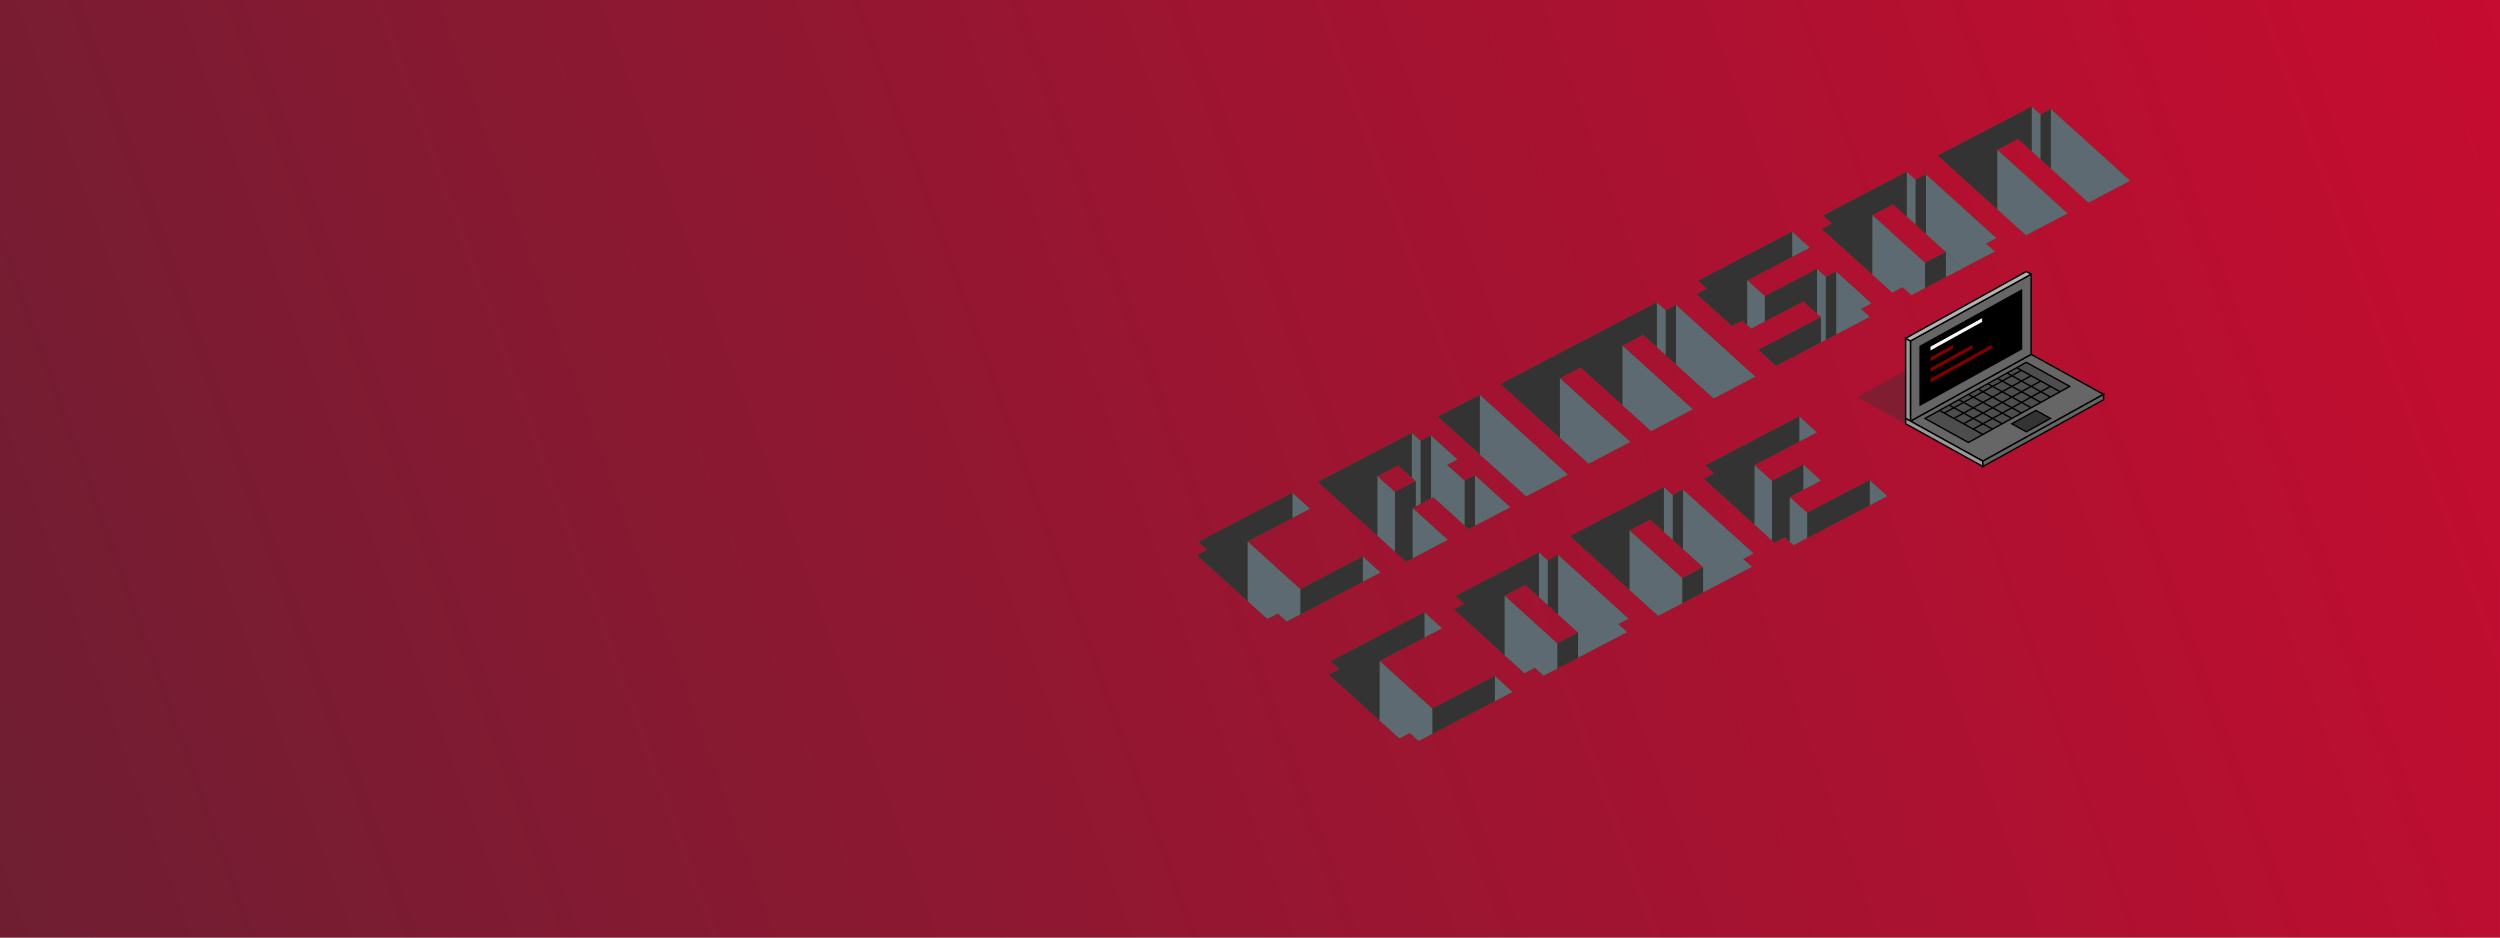 <?xml version="1.0" encoding="UTF-8" standalone="no"?>
<!-- Created with Inkscape (http://www.inkscape.org/) -->

<svg
   xmlns:dc="http://purl.org/dc/elements/1.1/"
   xmlns:cc="http://creativecommons.org/ns#"
   xmlns:rdf="http://www.w3.org/1999/02/22-rdf-syntax-ns#"
   xmlns:svg="http://www.w3.org/2000/svg"
   xmlns="http://www.w3.org/2000/svg"
   xmlns:xlink="http://www.w3.org/1999/xlink"
   xmlns:sodipodi="http://sodipodi.sourceforge.net/DTD/sodipodi-0.dtd"
   xmlns:inkscape="http://www.inkscape.org/namespaces/inkscape"
   width="1024"
   height="384"
   viewBox="0 0 270.933 101.6"
   version="1.1"
   id="svg8"
   inkscape:version="0.92.4 (5da689c313, 2019-01-14)"
   sodipodi:docname="header.svg">
  <rect x="0" y="0" width="270.933" height="101.6" fill="#808080" stroke="none"/>
  <defs
     id="defs2">
    <linearGradient
       inkscape:collect="always"
       id="linearGradient1409">
      <stop
         style="stop-color:#bcbcbc;stop-opacity:1"
         offset="0"
         id="stop1405" />
      <stop
         style="stop-color:#303030;stop-opacity:1"
         offset="1"
         id="stop1407" />
    </linearGradient>
    <linearGradient
       inkscape:collect="always"
       id="linearGradient843">
      <stop
         style="stop-color:#c60c30;stop-opacity:1;"
         offset="0"
         id="stop839" />
      <stop
         style="stop-color:#6f1e32;stop-opacity:1"
         offset="1"
         id="stop841" />
    </linearGradient>
    <inkscape:perspective
       sodipodi:type="inkscape:persp3d"
       inkscape:vp_x="0 : 50.8 : 1"
       inkscape:vp_y="0 : 1000 : 0"
       inkscape:vp_z="270.93333 : 50.8 : 1"
       inkscape:persp3d-origin="135.46667 : 33.866667 : 1"
       id="perspective10" />
    <linearGradient
       inkscape:collect="always"
       xlink:href="#linearGradient843"
       id="linearGradient845"
       x1="270.933"
       y1="195.4"
       x2="-3.5195313e-05"
       y2="293.071"
       gradientUnits="userSpaceOnUse"
       gradientTransform="translate(3.7184244e-5,1.1419922e-5)" />
    <linearGradient
       inkscape:collect="always"
       xlink:href="#linearGradient1409"
       id="linearGradient1411"
       x1="138.564"
       y1="237"
       x2="155.885"
       y2="237"
       gradientUnits="userSpaceOnUse" />
  </defs>
  <sodipodi:namedview
     id="base"
     pagecolor="#ffffff"
     bordercolor="#666666"
     borderopacity="1.0"
     inkscape:pageopacity="0.0"
     inkscape:pageshadow="2"
     inkscape:zoom="2"
     inkscape:cx="383.66391"
     inkscape:cy="248.87565"
     inkscape:document-units="mm"
     inkscape:current-layer="layer1"
     showgrid="false"
     units="px"
     showguides="true"
     inkscape:snap-page="true"
     inkscape:snap-others="false"
     inkscape:object-paths="true"
     inkscape:lockguides="true"
     inkscape:window-width="2560"
     inkscape:window-height="1346"
     inkscape:window-x="-11"
     inkscape:window-y="-11"
     inkscape:window-maximized="1">
    <inkscape:grid
       type="axonomgrid"
       id="grid1373"
       units="mm"
       empspacing="5" />
  </sodipodi:namedview>
  <g
     inkscape:label="Layer 1"
     inkscape:groupmode="layer"
     id="layer1"
     transform="translate(0,-195.4)">
    <rect
       style="opacity:1;fill:#c60c30;fill-opacity:0;stroke-width:0.265"
       id="rect28"
       width="270.933"
       height="101.6"
       x="0"
       y="195.4" />
    <rect
       style="opacity:1;fill:url(#linearGradient845);fill-opacity:1;stroke-width:0.265"
       id="rect837"
       width="270.933"
       height="101.6"
       x="2.8483073e-05"
       y="195.4" />
    <g
       id="g1169"
       transform="translate(-20.988,0.289)">
      <path
         d="m 170.583,257.155 -10.156,5.306 -0.954,-0.863 -1.128,0.59 -7.631,-6.905 1.128,-0.59 -0.954,-0.863 10.156,-5.306 1.908,1.726 -6.771,3.537 5.723,5.179 6.771,-3.537 z"
         style="font-style:normal;font-variant:normal;font-weight:normal;font-stretch:normal;font-size:14.874px;line-height:1.25;font-family:'8BIT WONDER';-inkscape-font-specification:'8BIT WONDER, Normal';font-variant-ligatures:normal;font-variant-caps:normal;font-variant-numeric:normal;font-feature-settings:normal;text-align:start;letter-spacing:0px;word-spacing:0px;writing-mode:lr-tb;text-anchor:start;fill:#007800;fill-opacity:0.682;stroke:none;stroke-width:0.232"
         id="path1101"
         inkscape:connector-curvature="0" />
      <path
         d="m 184.653,250.08 -4.514,2.358 -3.816,-3.453 -2.257,1.179 3.816,3.453 -4.514,2.358 -9.539,-8.632 10.156,-5.306 0.954,0.863 1.128,-0.59 2.862,2.589 -1.128,0.59 1.908,1.726 1.128,-0.59 z m -10.237,-2.821 -1.908,-1.726 -2.257,1.179 1.908,1.726 z"
         style="font-style:normal;font-variant:normal;font-weight:normal;font-stretch:normal;font-size:14.874px;line-height:1.25;font-family:'8BIT WONDER';-inkscape-font-specification:'8BIT WONDER, Normal';font-variant-ligatures:normal;font-variant-caps:normal;font-variant-numeric:normal;font-feature-settings:normal;text-align:start;letter-spacing:0px;word-spacing:0px;writing-mode:lr-tb;text-anchor:start;fill:#007800;fill-opacity:0.682;stroke:none;stroke-width:0.232"
         id="path1103"
         inkscape:connector-curvature="0" />
      <path
         d="m 190.895,246.543 -4.514,2.358 -9.539,-8.632 4.514,-2.358 z"
         style="font-style:normal;font-variant:normal;font-weight:normal;font-stretch:normal;font-size:14.874px;line-height:1.25;font-family:'8BIT WONDER';-inkscape-font-specification:'8BIT WONDER, Normal';font-variant-ligatures:normal;font-variant-caps:normal;font-variant-numeric:normal;font-feature-settings:normal;text-align:start;letter-spacing:0px;word-spacing:0px;writing-mode:lr-tb;text-anchor:start;fill:#007800;fill-opacity:0.682;stroke:none;stroke-width:0.232"
         id="path1105"
         inkscape:connector-curvature="0" />
      <path
         d="m 211.207,235.931 -4.514,2.358 -7.631,-6.905 -2.257,1.179 7.631,6.905 -4.514,2.358 -7.631,-6.905 -2.257,1.179 7.631,6.905 -4.514,2.358 -9.539,-8.632 16.927,-8.843 0.954,0.863 1.128,-0.59 z"
         style="font-style:normal;font-variant:normal;font-weight:normal;font-stretch:normal;font-size:14.874px;line-height:1.25;font-family:'8BIT WONDER';-inkscape-font-specification:'8BIT WONDER, Normal';font-variant-ligatures:normal;font-variant-caps:normal;font-variant-numeric:normal;font-feature-settings:normal;text-align:start;letter-spacing:0px;word-spacing:0px;writing-mode:lr-tb;text-anchor:start;fill:#007800;fill-opacity:0.682;stroke:none;stroke-width:0.232"
         id="path1107"
         inkscape:connector-curvature="0" />
      <path
         d="m 223.795,227.993 -1.128,0.59 0.954,0.863 -10.156,5.306 -1.908,-1.726 6.771,-3.537 -1.908,-1.726 -5.642,2.948 -0.954,-0.863 -1.128,0.59 -3.816,-3.453 1.128,-0.59 -0.954,-0.863 10.156,-5.306 1.908,1.726 -6.771,3.537 1.908,1.726 5.642,-2.948 0.954,0.863 1.128,-0.59 z"
         style="font-style:normal;font-variant:normal;font-weight:normal;font-stretch:normal;font-size:14.874px;line-height:1.25;font-family:'8BIT WONDER';-inkscape-font-specification:'8BIT WONDER, Normal';font-variant-ligatures:normal;font-variant-caps:normal;font-variant-numeric:normal;font-feature-settings:normal;text-align:start;letter-spacing:0px;word-spacing:0px;writing-mode:lr-tb;text-anchor:start;fill:#007800;fill-opacity:0.682;stroke:none;stroke-width:0.232"
         id="path1109"
         inkscape:connector-curvature="0" />
      <path
         d="m 237.336,220.918 -1.128,0.59 0.954,0.863 -9.028,4.716 -0.954,-0.863 -1.128,0.59 -7.631,-6.905 1.128,-0.59 -0.954,-0.863 9.028,-4.716 0.954,0.863 1.128,-0.59 z m -5.468,1.495 -5.723,-5.179 -2.257,1.179 5.723,5.179 z"
         style="font-style:normal;font-variant:normal;font-weight:normal;font-stretch:normal;font-size:14.874px;line-height:1.25;font-family:'8BIT WONDER';-inkscape-font-specification:'8BIT WONDER, Normal';font-variant-ligatures:normal;font-variant-caps:normal;font-variant-numeric:normal;font-feature-settings:normal;text-align:start;letter-spacing:0px;word-spacing:0px;writing-mode:lr-tb;text-anchor:start;fill:#007800;fill-opacity:0.682;stroke:none;stroke-width:0.232"
         id="path1111"
         inkscape:connector-curvature="0" />
      <path
         d="m 251.832,214.707 -4.514,2.358 -7.631,-6.905 -2.257,1.179 7.631,6.905 -4.514,2.358 -9.539,-8.632 10.156,-5.306 0.954,0.863 1.128,-0.59 z"
         style="font-style:normal;font-variant:normal;font-weight:normal;font-stretch:normal;font-size:14.874px;line-height:1.25;font-family:'8BIT WONDER';-inkscape-font-specification:'8BIT WONDER, Normal';font-variant-ligatures:normal;font-variant-caps:normal;font-variant-numeric:normal;font-feature-settings:normal;text-align:start;letter-spacing:0px;word-spacing:0px;writing-mode:lr-tb;text-anchor:start;fill:#007800;fill-opacity:0.682;stroke:none;stroke-width:0.232"
         id="path1113"
         inkscape:connector-curvature="0" />
      <path
         d="m 184.891,270.102 -10.156,5.306 -0.954,-0.863 -1.128,0.59 -7.631,-6.905 1.128,-0.59 -0.954,-0.863 10.156,-5.306 1.908,1.726 -6.771,3.537 5.723,5.179 6.771,-3.537 z"
         style="font-style:normal;font-variant:normal;font-weight:normal;font-stretch:normal;font-size:14.874px;line-height:1.25;font-family:'8BIT WONDER';-inkscape-font-specification:'8BIT WONDER, Normal';font-variant-ligatures:normal;font-variant-caps:normal;font-variant-numeric:normal;font-feature-settings:normal;text-align:start;letter-spacing:0px;word-spacing:0px;writing-mode:lr-tb;text-anchor:start;fill:#007800;fill-opacity:0.682;stroke:none;stroke-width:0.232"
         id="path1115"
         inkscape:connector-curvature="0" />
      <path
         d="m 197.479,262.164 -1.128,0.59 0.954,0.863 -9.028,4.716 -0.954,-0.863 -1.128,0.59 -7.631,-6.905 1.128,-0.59 -0.954,-0.863 9.028,-4.716 0.954,0.863 1.128,-0.59 z m -5.468,1.495 -5.723,-5.179 -2.257,1.179 5.723,5.179 z"
         style="font-style:normal;font-variant:normal;font-weight:normal;font-stretch:normal;font-size:14.874px;line-height:1.25;font-family:'8BIT WONDER';-inkscape-font-specification:'8BIT WONDER, Normal';font-variant-ligatures:normal;font-variant-caps:normal;font-variant-numeric:normal;font-feature-settings:normal;text-align:start;letter-spacing:0px;word-spacing:0px;writing-mode:lr-tb;text-anchor:start;fill:#007800;fill-opacity:0.682;stroke:none;stroke-width:0.232"
         id="path1117"
         inkscape:connector-curvature="0" />
      <path
         d="m 211.02,255.09 -1.128,0.59 0.954,0.863 -10.156,5.306 -9.539,-8.632 10.156,-5.306 0.954,0.863 1.128,-0.59 z m -5.468,1.495 -5.723,-5.179 -2.257,1.179 5.723,5.179 z"
         style="font-style:normal;font-variant:normal;font-weight:normal;font-stretch:normal;font-size:14.874px;line-height:1.25;font-family:'8BIT WONDER';-inkscape-font-specification:'8BIT WONDER, Normal';font-variant-ligatures:normal;font-variant-caps:normal;font-variant-numeric:normal;font-feature-settings:normal;text-align:start;letter-spacing:0px;word-spacing:0px;writing-mode:lr-tb;text-anchor:start;fill:#007800;fill-opacity:0.682;stroke:none;stroke-width:0.232"
         id="path1119"
         inkscape:connector-curvature="0" />
      <path
         d="m 225.515,248.878 -10.156,5.306 -0.954,-0.863 -1.128,0.59 -7.631,-6.905 1.128,-0.59 -0.954,-0.863 10.156,-5.306 1.908,1.726 -6.771,3.537 1.908,1.726 3.385,-1.769 1.908,1.726 -3.385,1.769 1.908,1.726 6.771,-3.537 z"
         style="font-style:normal;font-variant:normal;font-weight:normal;font-stretch:normal;font-size:14.874px;line-height:1.25;font-family:'8BIT WONDER';-inkscape-font-specification:'8BIT WONDER, Normal';font-variant-ligatures:normal;font-variant-caps:normal;font-variant-numeric:normal;font-feature-settings:normal;text-align:start;letter-spacing:0px;word-spacing:0px;writing-mode:lr-tb;text-anchor:start;fill:#007800;fill-opacity:0.682;stroke:none;stroke-width:0.232"
         id="path1121"
         inkscape:connector-curvature="0" />
      <path
         inkscape:connector-curvature="0"
         id="path1139"
         d="m 161.044,248.523 v 2.723 l 1.908,-0.997 z"
         style="fill:#5e6a71;fill-opacity:1;stroke:#000000;stroke-width:0.265px;stroke-linecap:butt;stroke-linejoin:miter;stroke-opacity:0" />
      <path
         inkscape:connector-curvature="0"
         id="path1141"
         d="m 168.675,255.428 v 2.723 l 1.908,-0.997 z"
         style="fill:#5e6a71;fill-opacity:1;stroke:#000000;stroke-width:0.265px;stroke-linecap:butt;stroke-linejoin:miter;stroke-opacity:0" />
      <path
         inkscape:connector-curvature="0"
         id="path1143"
         d="m 161.904,258.966 v 2.723 l 6.771,-3.537 v -2.723 z"
         style="fill:#333333;stroke:#000000;stroke-width:0.265px;stroke-linecap:butt;stroke-linejoin:miter;stroke-opacity:0" />
      <path
         inkscape:connector-curvature="0"
         id="path1145"
         d="m 156.181,253.787 v 6.443 l 2.163,1.958 1.128,-0.59 0.954,0.863 1.478,-0.772 v -2.723 z"
         style="fill:#5e6a71;fill-opacity:1;stroke:none;stroke-width:0.265px;stroke-linecap:butt;stroke-linejoin:miter;stroke-opacity:0" />
      <path
         inkscape:connector-curvature="0"
         id="path1163"
         d="m 180.838,246.627 v 5.446 l 3.816,-1.993 z"
         style="fill:#5e6a71;fill-opacity:1;stroke:none;stroke-width:0.265px;stroke-linecap:butt;stroke-linejoin:miter;stroke-opacity:1" />
      <path
         inkscape:connector-curvature="0"
         id="path1165"
         d="m 179.71,247.217 v 4.832 l 0.43,0.389 0.698,-0.365 v -5.446 z"
         style="fill:#333333;stroke:none;stroke-width:0.265px;stroke-linecap:butt;stroke-linejoin:miter;stroke-opacity:1" />
      <path
         inkscape:connector-curvature="0"
         id="path1167"
         d="m 177.802,245.491 v 4.832 l 1.908,1.726 v -4.832 z"
         style="fill:#5e6a71;fill-opacity:1;stroke:none;stroke-width:0.265px;stroke-linecap:butt;stroke-linejoin:miter;stroke-opacity:1" />
      <path
         inkscape:connector-curvature="0"
         id="path1169"
         d="m 176.069,242.312 v 6.808 l 0.256,-0.134 1.478,1.337 v -4.832 l 1.128,-0.59 z"
         style="fill:#5e6a71;fill-opacity:1;stroke:none;stroke-width:0.265px;stroke-linecap:butt;stroke-linejoin:miter;stroke-opacity:1" />
      <path
         inkscape:connector-curvature="0"
         id="path1171"
         d="m 174.94,242.901 v 6.808 l 1.128,-0.59 v -6.808 z"
         style="fill:#333333;stroke:none;stroke-width:0.265px;stroke-linecap:butt;stroke-linejoin:miter;stroke-opacity:1" />
      <path
         inkscape:connector-curvature="0"
         id="path1173"
         d="m 174.067,250.165 v 5.446 l 3.816,-1.993 z"
         style="fill:#5e6a71;fill-opacity:1;stroke:none;stroke-width:0.265px;stroke-linecap:butt;stroke-linejoin:miter;stroke-opacity:0" />
      <path
         inkscape:connector-curvature="0"
         id="path1181"
         d="m 173.986,242.038 v 4.832 l 0.43,0.389 v 2.723 l 0.524,-0.274 v -6.808 z"
         style="fill:#5e6a71;fill-opacity:1;stroke:none;stroke-width:0.265px;stroke-linecap:butt;stroke-linejoin:miter;stroke-opacity:1" />
      <path
         inkscape:connector-curvature="0"
         id="path1183"
         d="m 172.159,248.438 v 6.443 l 1.209,1.094 0.698,-0.365 v -5.446 l 0.349,-0.182 v -2.723 z"
         style="fill:#333333;fill-opacity:1;stroke:none;stroke-width:0.265px;stroke-linecap:butt;stroke-linejoin:miter;stroke-opacity:1" />
      <path
         inkscape:connector-curvature="0"
         id="path1185"
         d="m 170.252,246.712 v 6.443 l 1.908,1.726 v -6.443 z"
         style="fill:#5e6a71;fill-opacity:1;stroke:none;stroke-width:0.265px;stroke-linecap:butt;stroke-linejoin:miter;stroke-opacity:1" />
      <path
         inkscape:connector-curvature="0"
         id="path1189"
         d="m 163.83,247.344 6.422,5.811 v -6.443 l 2.257,-1.179 1.478,1.337 v -4.832 z"
         style="fill:#333333;fill-opacity:1;stroke:none;stroke-width:0.265px;stroke-linecap:butt;stroke-linejoin:miter;stroke-opacity:1" />
      <path
         inkscape:connector-curvature="0"
         id="path1191"
         d="m 181.356,237.911 v 6.443 l 5.025,4.547 4.514,-2.358 z"
         style="fill:#5e6a71;fill-opacity:1;stroke:none;stroke-width:0.265px;stroke-linecap:butt;stroke-linejoin:miter;stroke-opacity:1" />
      <path
         inkscape:connector-curvature="0"
         id="path1193"
         d="m 176.842,240.269 4.514,4.085 v -6.443 z"
         style="fill:#333333;fill-opacity:1;stroke:none;stroke-width:0.265px;stroke-linecap:butt;stroke-linejoin:miter;stroke-opacity:1" />
      <path
         inkscape:connector-curvature="0"
         id="path1195"
         d="m 190.035,236.1 v 6.443 l 3.117,2.821 4.514,-2.358 z"
         style="fill:#5e6a71;fill-opacity:1;stroke:none;stroke-width:0.265px;stroke-linecap:butt;stroke-linejoin:miter;stroke-opacity:1" />
      <path
         inkscape:connector-curvature="0"
         id="path1197"
         d="m 196.805,232.563 v 6.443 l 3.117,2.821 4.514,-2.358 z"
         style="fill:#5e6a71;fill-opacity:1;stroke:none;stroke-width:0.265px;stroke-linecap:butt;stroke-linejoin:miter;stroke-opacity:1" />
      <path
         inkscape:connector-curvature="0"
         id="path1199"
         d="m 202.622,228.162 v 6.443 l 4.071,3.684 4.514,-2.358 z"
         style="fill:#5e6a71;fill-opacity:1;stroke:none;stroke-width:0.265px;stroke-linecap:butt;stroke-linejoin:miter;stroke-opacity:1" />
      <path
         inkscape:connector-curvature="0"
         id="path1203"
         d="m 215.21,220.225 v 2.723 l 1.908,-0.997 z"
         style="fill:#5e6a71;fill-opacity:1;stroke:none;stroke-width:0.265px;stroke-linecap:butt;stroke-linejoin:miter;stroke-opacity:1" />
      <path
         inkscape:connector-curvature="0"
         id="path1205"
         d="m 219.979,224.54 v 6.808 l 3.641,-1.902 -0.954,-0.863 1.128,-0.59 z"
         style="fill:#5e6a71;fill-opacity:1;stroke:none;stroke-width:0.265px;stroke-linecap:butt;stroke-linejoin:miter;stroke-opacity:1" />
      <path
         inkscape:connector-curvature="0"
         id="path1207"
         d="m 218.851,225.13 v 6.808 l 1.128,-0.59 v -6.808 z"
         style="fill:#333333;fill-opacity:1;stroke:none;stroke-width:0.265px;stroke-linecap:butt;stroke-linejoin:miter;stroke-opacity:1" />
      <path
         inkscape:connector-curvature="0"
         id="path1209"
         d="m 210.347,225.488 v 4.832 l -0.524,-0.474 -1.128,0.59 -3.816,-3.453 1.128,-0.59 -0.954,-0.863 10.156,-5.306 v 2.723 z"
         style="fill:#333333;stroke:none;stroke-width:0.265px;stroke-linecap:butt;stroke-linejoin:miter;stroke-opacity:1" />
      <path
         inkscape:connector-curvature="0"
         id="path1211"
         d="m 212.255,227.215 v 2.723 l -1.478,0.772 -0.43,-0.389 v -4.832 z"
         style="fill:#5e6a71;fill-opacity:1;stroke:none;stroke-width:0.265px;stroke-linecap:butt;stroke-linejoin:miter;stroke-opacity:1" />
      <path
         inkscape:connector-curvature="0"
         id="path1213"
         d="m 217.897,224.267 v 4.832 l 0.43,0.389 v 2.723 l 0.524,-0.274 v -6.808 z"
         style="fill:#5e6a71;fill-opacity:1;stroke:none;stroke-width:0.265px;stroke-linecap:butt;stroke-linejoin:miter;stroke-opacity:1" />
      <path
         inkscape:connector-curvature="0"
         id="path1215"
         d="m 218.327,229.488 v 2.723 l -4.863,2.541 -1.908,-1.726 z"
         style="fill:#333333;stroke:none;stroke-width:0.265px;stroke-linecap:butt;stroke-linejoin:miter;stroke-opacity:1" />
      <path
         inkscape:connector-curvature="0"
         id="path1217"
         d="m 212.255,227.215 v 2.723 l 4.165,-2.176 1.478,1.337 v -4.832 z"
         style="fill:#333333;stroke:none;stroke-width:0.265px;stroke-linecap:butt;stroke-linejoin:miter;stroke-opacity:1" />
      <path
         inkscape:connector-curvature="0"
         id="path1219"
         d="m 201.494,228.752 v 4.832 l 1.128,1.021 v -6.443 z"
         style="fill:#333333;stroke:none;stroke-width:0.265px;stroke-linecap:butt;stroke-linejoin:miter;stroke-opacity:1" />
      <path
         inkscape:connector-curvature="0"
         id="path1221"
         d="m 200.54,227.889 v 4.832 l 0.954,0.863 v -4.832 z"
         style="fill:#5e6a71;fill-opacity:1;stroke:none;stroke-width:0.265px;stroke-linecap:butt;stroke-linejoin:miter;stroke-opacity:1" />
      <path
         inkscape:connector-curvature="0"
         id="path1223"
         d="m 183.613,236.732 6.422,5.811 v -6.443 l 2.257,-1.179 4.514,4.085 v -6.443 l 2.257,-1.179 1.478,1.337 v -4.832 z"
         style="fill:#333333;fill-opacity:1;stroke:none;stroke-width:0.265px;stroke-linecap:butt;stroke-linejoin:miter;stroke-opacity:1" />
      <path
         inkscape:connector-curvature="0"
         id="path1225"
         d="m 236.208,221.508 v 1.362 l 0.954,-0.498 z"
         style="fill:#5e6a71;fill-opacity:1;stroke:none;stroke-width:0.265px;stroke-linecap:butt;stroke-linejoin:miter;stroke-opacity:1" />
      <path
         inkscape:connector-curvature="0"
         id="path1231"
         d="m 229.705,214.013 v 6.443 l 2.163,1.958 1.789,1.789 2.551,-1.333 v -1.362 l 1.128,-0.59 z"
         style="fill:#5e6a71;fill-opacity:1;stroke:none;stroke-width:0.265px;stroke-linecap:butt;stroke-linejoin:miter;stroke-opacity:1" />
      <path
         inkscape:connector-curvature="0"
         id="path1233"
         d="m 228.577,214.603 v 4.832 l 1.128,1.021 v -6.443 z"
         style="fill:#333333;fill-opacity:1;stroke:none;stroke-width:0.265px;stroke-linecap:butt;stroke-linejoin:miter;stroke-opacity:1" />
      <path
         inkscape:connector-curvature="0"
         id="path1235"
         d="m 231.869,222.413 v 2.723 l 1.789,-0.934 z"
         style="fill:#5e6a71;fill-opacity:1;stroke:none;stroke-width:0.265px;stroke-linecap:butt;stroke-linejoin:miter;stroke-opacity:1" />
      <path
         inkscape:connector-curvature="0"
         id="path1237"
         d="m 229.612,223.593 v 2.723 l 2.257,-1.179 v -2.723 z"
         style="fill:#333333;fill-opacity:1;stroke:none;stroke-width:0.265px;stroke-linecap:butt;stroke-linejoin:miter;stroke-opacity:1" />
      <path
         inkscape:connector-curvature="0"
         id="path1239"
         d="m 223.888,218.414 v 6.443 l 2.163,1.958 1.128,-0.59 0.954,0.863 1.478,-0.772 v -2.723 z"
         style="fill:#5e6a71;fill-opacity:1;stroke:none;stroke-width:0.265px;stroke-linecap:butt;stroke-linejoin:miter;stroke-opacity:1" />
      <path
         inkscape:connector-curvature="0"
         id="path1243"
         d="m 227.623,213.739 v 4.832 l 0.954,0.863 v -4.832 z"
         style="fill:#5e6a71;fill-opacity:1;stroke:none;stroke-width:0.265px;stroke-linecap:butt;stroke-linejoin:miter;stroke-opacity:1" />
      <path
         inkscape:connector-curvature="0"
         id="path1247"
         d="m 223.888,224.856 -5.468,-4.948 1.128,-0.59 -0.954,-0.863 9.028,-4.716 v 4.832 l -1.478,-1.337 -2.257,1.179 z"
         style="fill:#333333;fill-opacity:1;stroke:none;stroke-width:0.265px;stroke-linecap:butt;stroke-linejoin:miter;stroke-opacity:0" />
      <path
         inkscape:connector-curvature="0"
         id="path1249"
         d="m 237.43,211.339 v 6.443 l 3.117,2.821 4.514,-2.358 z"
         style="fill:#5e6a71;fill-opacity:1;stroke:none;stroke-width:0.265px;stroke-linecap:butt;stroke-linejoin:miter;stroke-opacity:1" />
      <path
         inkscape:connector-curvature="0"
         id="path1251"
         d="m 243.247,206.938 v 6.443 l 4.071,3.684 4.514,-2.358 z"
         style="fill:#5e6a71;fill-opacity:1;stroke:none;stroke-width:0.265px;stroke-linecap:butt;stroke-linejoin:miter;stroke-opacity:1" />
      <path
         inkscape:connector-curvature="0"
         id="path1253"
         d="m 242.118,207.528 v 4.832 l 1.128,1.021 v -6.443 z"
         style="fill:#333333;fill-opacity:1;stroke:none;stroke-width:0.265px;stroke-linecap:butt;stroke-linejoin:miter;stroke-opacity:1" />
      <path
         inkscape:connector-curvature="0"
         id="path1255"
         d="m 241.164,206.665 v 4.832 l 0.954,0.863 v -4.832 z"
         style="fill:#5e6a71;fill-opacity:1;stroke:none;stroke-width:0.265px;stroke-linecap:butt;stroke-linejoin:miter;stroke-opacity:1" />
      <path
         inkscape:connector-curvature="0"
         id="path1257"
         d="m 231.008,211.971 6.422,5.811 v -6.443 l 2.257,-1.179 1.478,1.337 v -4.832 z"
         style="fill:#333333;fill-opacity:1;stroke:none;stroke-width:0.265px;stroke-linecap:butt;stroke-linejoin:miter;stroke-opacity:1" />
      <path
         inkscape:connector-curvature="0"
         id="path1259"
         d="m 150.713,255.282 5.468,4.948 v -6.443 l 4.863,-2.541 v -2.723 l -10.156,5.306 0.954,0.863 z"
         style="fill:#333333;fill-opacity:1;stroke:none;stroke-width:0.265px;stroke-linecap:butt;stroke-linejoin:miter;stroke-opacity:1" />
      <path
         inkscape:connector-curvature="0"
         id="path1261"
         d="m 175.352,261.471 v 2.723 l 1.908,-0.997 z"
         style="fill:#5e6a71;fill-opacity:1;stroke:none;stroke-width:0.265px;stroke-linecap:butt;stroke-linejoin:miter;stroke-opacity:1" />
      <path
         inkscape:connector-curvature="0"
         id="path1263"
         d="m 182.983,268.376 v 2.723 l 1.908,-0.997 z"
         style="fill:#5e6a71;fill-opacity:1;stroke:none;stroke-width:0.265px;stroke-linecap:butt;stroke-linejoin:miter;stroke-opacity:1" />
      <path
         inkscape:connector-curvature="0"
         id="path1267"
         d="m 176.213,271.913 v 2.723 l 6.771,-3.537 v -2.723 z"
         style="fill:#333333;fill-opacity:1;stroke:none;stroke-width:0.265px;stroke-linecap:butt;stroke-linejoin:miter;stroke-opacity:1" />
      <path
         inkscape:connector-curvature="0"
         id="path1269"
         d="m 170.489,266.734 v 6.443 l 2.163,1.958 1.128,-0.59 0.954,0.863 1.478,-0.772 v -2.723 z"
         style="fill:#5e6a71;fill-opacity:1;stroke:none;stroke-width:0.265px;stroke-linecap:butt;stroke-linejoin:miter;stroke-opacity:1" />
      <path
         inkscape:connector-curvature="0"
         id="path1271"
         d="m 166.15,267.64 -1.128,0.59 5.468,4.948 v -6.443 l 4.863,-2.541 v -2.723 l -10.156,5.306 z"
         style="fill:#333333;fill-opacity:1;stroke:none;stroke-width:0.265px;stroke-linecap:butt;stroke-linejoin:miter;stroke-opacity:1" />
      <path
         inkscape:connector-curvature="0"
         id="path1296"
         d="m 188.719,255.849 v 4.832 l 1.128,1.021 v -6.443 z"
         style="fill:#333333;fill-opacity:1;stroke:none;stroke-width:0.265px;stroke-linecap:butt;stroke-linejoin:miter;stroke-opacity:1" />
      <path
         inkscape:connector-curvature="0"
         id="path1237-1"
         d="m 189.754,264.839 v 2.723 l 2.257,-1.179 v -2.723 z"
         style="fill:#333333;fill-opacity:1;stroke:none;stroke-width:0.265px;stroke-linecap:butt;stroke-linejoin:miter;stroke-opacity:1" />
      <path
         inkscape:connector-curvature="0"
         id="path1317"
         d="m 189.848,255.259 v 6.443 l 2.163,1.958 v 2.723 l 5.293,-2.765 -0.954,-0.863 1.128,-0.59 z"
         style="fill:#5e6a71;fill-opacity:1;stroke:none;stroke-width:0.265px;stroke-linecap:butt;stroke-linejoin:miter;stroke-opacity:1" />
      <path
         inkscape:connector-curvature="0"
         id="path1319"
         d="m 184.031,259.66 v 6.443 l 2.163,1.958 1.128,-0.59 0.954,0.863 1.478,-0.772 v -2.723 z"
         style="fill:#5e6a71;fill-opacity:1;stroke:none;stroke-width:0.265px;stroke-linecap:butt;stroke-linejoin:miter;stroke-opacity:1" />
      <path
         inkscape:connector-curvature="0"
         id="path1323"
         d="m 187.765,254.985 v 4.832 l 0.954,0.863 v -4.832 z"
         style="fill:#5e6a71;fill-opacity:1;stroke:none;stroke-width:0.265px;stroke-linecap:butt;stroke-linejoin:miter;stroke-opacity:1" />
      <path
         inkscape:connector-curvature="0"
         id="path1325"
         d="m 178.563,261.155 5.468,4.948 v -6.443 l 2.257,-1.179 1.478,1.337 v -4.832 l -9.028,4.716 0.954,0.863 z"
         style="fill:#333333;fill-opacity:1;stroke:none;stroke-width:0.265px;stroke-linecap:butt;stroke-linejoin:miter;stroke-opacity:1" />
      <path
         inkscape:connector-curvature="0"
         id="path1327"
         d="m 203.389,248.184 -0.013,6.431 2.177,1.97 v 2.723 l 5.293,-2.765 -0.954,-0.863 1.128,-0.59 z"
         style="fill:#5e6a71;fill-opacity:1;stroke:none;stroke-width:0.265px;stroke-linecap:butt;stroke-linejoin:miter;stroke-opacity:1" />
      <path
         inkscape:connector-curvature="0"
         id="path1329"
         d="m 202.261,248.774 v 4.832 l 1.115,1.009 0.013,-6.431 z"
         style="fill:#333333;fill-opacity:1;stroke:none;stroke-width:0.265px;stroke-linecap:butt;stroke-linejoin:miter;stroke-opacity:1" />
      <path
         inkscape:connector-curvature="0"
         id="path1339"
         d="m 203.296,257.764 v 2.723 l 2.257,-1.179 -1e-5,-2.723 z"
         style="fill:#333333;fill-opacity:1;stroke:none;stroke-width:0.265px;stroke-linecap:butt;stroke-linejoin:miter;stroke-opacity:1" />
      <path
         inkscape:connector-curvature="0"
         id="path1341"
         d="m 197.572,252.585 v 6.443 l 3.117,2.821 2.606,-1.362 v -2.723 z"
         style="fill:#5e6a71;fill-opacity:1;stroke:none;stroke-width:0.265px;stroke-linecap:butt;stroke-linejoin:miter;stroke-opacity:1" />
      <path
         inkscape:connector-curvature="0"
         id="path1343"
         d="m 201.307,247.911 v 4.832 l 0.954,0.863 v -4.832 z"
         style="fill:#5e6a71;fill-opacity:1;stroke:none;stroke-width:0.265px;stroke-linecap:butt;stroke-linejoin:miter;stroke-opacity:1" />
      <path
         inkscape:connector-curvature="0"
         id="path1345"
         d="m 191.151,253.217 6.422,5.811 v -6.443 l 2.257,-1.179 1.478,1.337 v -4.832 z"
         style="fill:#333333;fill-opacity:1;stroke:none;stroke-width:0.265px;stroke-linecap:butt;stroke-linejoin:miter;stroke-opacity:1" />
      <path
         inkscape:connector-curvature="0"
         id="path1347"
         d="m 216.407,245.468 v 2.723 l 1.908,-0.997 z"
         style="fill:#5e6a71;fill-opacity:1;stroke:none;stroke-width:0.265px;stroke-linecap:butt;stroke-linejoin:miter;stroke-opacity:1" />
      <path
         inkscape:connector-curvature="0"
         id="path1349"
         d="m 223.608,247.152 v 2.723 l 1.908,-0.997 z"
         style="fill:#5e6a71;fill-opacity:1;stroke:none;stroke-width:0.265px;stroke-linecap:butt;stroke-linejoin:miter;stroke-opacity:1" />
      <path
         inkscape:connector-curvature="0"
         id="path1351"
         d="m 215.977,240.247 v 2.723 l 1.908,-0.997 z"
         style="fill:#5e6a71;fill-opacity:1;stroke:none;stroke-width:0.265px;stroke-linecap:butt;stroke-linejoin:miter;stroke-opacity:1" />
      <path
         inkscape:connector-curvature="0"
         id="path1353"
         d="m 216.837,250.689 v 2.723 l 6.771,-3.537 v -2.723 z"
         style="fill:#333333;fill-opacity:1;stroke:none;stroke-width:0.265px;stroke-linecap:butt;stroke-linejoin:miter;stroke-opacity:1" />
      <path
         inkscape:connector-curvature="0"
         id="path1355"
         d="m 214.929,248.963 v 4.832 l 0.43,0.389 1.478,-0.772 v -2.723 z"
         style="fill:#5e6a71;fill-opacity:1;stroke:none;stroke-width:0.265px;stroke-linecap:butt;stroke-linejoin:miter;stroke-opacity:1" />
      <path
         inkscape:connector-curvature="0"
         id="path1357"
         d="m 213.021,247.237 v 6.443 l 0.256,0.231 1.128,-0.59 0.524,0.474 v -4.832 l 1.478,-0.772 v -2.723 z"
         style="fill:#333333;fill-opacity:1;stroke:none;stroke-width:0.265px;stroke-linecap:butt;stroke-linejoin:miter;stroke-opacity:1" />
      <path
         inkscape:connector-curvature="0"
         id="path1359"
         d="m 211.114,245.51 v 6.443 l 1.908,1.726 v -6.443 z"
         style="fill:#5e6a71;fill-opacity:1;stroke:none;stroke-width:0.265px;stroke-linecap:butt;stroke-linejoin:miter;stroke-opacity:1" />
      <path
         inkscape:connector-curvature="0"
         id="path1361"
         d="m 205.646,247.005 5.468,4.948 v -6.443 l 4.863,-2.541 v -2.723 l -10.156,5.306 0.954,0.863 z"
         style="fill:#333333;fill-opacity:1;stroke:none;stroke-width:0.265px;stroke-linecap:butt;stroke-linejoin:miter;stroke-opacity:1" />
    </g>
    <g
       id="g1261"
       transform="matrix(0.604,0,0,0.579,86.735,77.758)">
      <path
         inkscape:connector-curvature="0"
         id="path1178"
         d="m 199.186,282 12.99,7.5 21.651,-12.5 -12.99,-7.5 z"
         style="fill:#666666;stroke:#000000;stroke-width:0.265px;stroke-linecap:butt;stroke-linejoin:miter;stroke-opacity:1" />
      <path
         inkscape:connector-curvature="0"
         id="path1180"
         d="m 199.186,282 v -15 l 21.651,-12.5 v 15 z"
         style="fill:#666666;stroke:#000000;stroke-width:0.265px;stroke-linecap:butt;stroke-linejoin:miter;stroke-opacity:1" />
      <path
         inkscape:connector-curvature="0"
         id="path1182"
         d="m 200.918,279 v -11 l 18.187,-10.5 v 11 z"
         style="fill:#000000;stroke:#000000;stroke-width:0.265px;stroke-linecap:butt;stroke-linejoin:miter;stroke-opacity:1" />
      <path
         inkscape:connector-curvature="0"
         id="path1186"
         d="m 199.186,267 -0.866,-0.5 v 15 l 0.866,0.5 z"
         style="fill:#999999;stroke:#000000;stroke-width:0.265px;stroke-linecap:butt;stroke-linejoin:miter;stroke-opacity:1" />
      <path
         inkscape:connector-curvature="0"
         id="path1188"
         d="m 198.32,266.5 9.526,-5.5 12.124,-7 0.866,0.5 -21.651,12.5 z"
         style="fill:#b3b3b3;stroke:#000000;stroke-width:0.265px;stroke-linecap:butt;stroke-linejoin:miter;stroke-opacity:1" />
      <path
         inkscape:connector-curvature="0"
         id="path1190"
         d="m 212.176,289.5 v 1 l -13.856,-8 v -1 z"
         style="fill:#999999;stroke:#000000;stroke-width:0.265px;stroke-linecap:butt;stroke-linejoin:miter;stroke-opacity:1" />
      <path
         inkscape:connector-curvature="0"
         id="path1192"
         d="m 212.176,290.5 21.651,-12.5 v -1 l -21.651,12.5 z"
         style="fill:#666666;stroke:#000000;stroke-width:0.265px;stroke-linecap:butt;stroke-linejoin:miter;stroke-opacity:1" />
      <path
         inkscape:connector-curvature="0"
         id="path1194"
         d="m 201.784,281.5 7.794,4.5 18.187,-10.5 -7.794,-4.5 z"
         style="fill:#4d4d4d;stroke:#000000;stroke-width:0.265px;stroke-linecap:butt;stroke-linejoin:miter;stroke-opacity:1" />
      <path
         inkscape:connector-curvature="0"
         id="path1196"
         d="m 217.372,282.5 2.598,1.5 4.33,-2.5 -2.598,-1.5 z"
         style="fill:#333333;stroke:#000000;stroke-width:0.265px;stroke-linecap:butt;stroke-linejoin:miter;stroke-opacity:1" />
      <path
         inkscape:connector-curvature="0"
         id="path1198"
         d="m 204.382,280 7.794,4.5 z"
         style="fill:none;stroke:#000000;stroke-width:0.265px;stroke-linecap:butt;stroke-linejoin:miter;stroke-opacity:1" />
      <path
         inkscape:connector-curvature="0"
         id="path1200"
         d="m 206.114,279 7.794,4.5 z"
         style="fill:none;stroke:#000000;stroke-width:0.265px;stroke-linecap:butt;stroke-linejoin:miter;stroke-opacity:1" />
      <path
         inkscape:connector-curvature="0"
         id="path1202"
         d="m 207.846,278 7.794,4.5 z"
         style="fill:none;stroke:#000000;stroke-width:0.265px;stroke-linecap:butt;stroke-linejoin:miter;stroke-opacity:1" />
      <path
         inkscape:connector-curvature="0"
         id="path1204"
         d="m 209.578,277 7.794,4.5 z"
         style="fill:none;stroke:#000000;stroke-width:0.265px;stroke-linecap:butt;stroke-linejoin:miter;stroke-opacity:1" />
      <path
         inkscape:connector-curvature="0"
         id="path1206"
         d="m 219.104,280.5 -7.794,-4.5 z"
         style="fill:none;stroke:#000000;stroke-width:0.265px;stroke-linecap:butt;stroke-linejoin:miter;stroke-opacity:1" />
      <path
         inkscape:connector-curvature="0"
         id="path1208"
         d="m 213.042,275 7.794,4.5 z"
         style="fill:none;stroke:#000000;stroke-width:0.265px;stroke-linecap:butt;stroke-linejoin:miter;stroke-opacity:1" />
      <path
         inkscape:connector-curvature="0"
         id="path1210"
         d="m 214.774,274 7.794,4.5 z"
         style="fill:none;stroke:#000000;stroke-width:0.265px;stroke-linecap:butt;stroke-linejoin:miter;stroke-opacity:1" />
      <path
         inkscape:connector-curvature="0"
         id="path1212"
         d="m 216.506,273 7.794,4.5 z"
         style="fill:none;stroke:#000000;stroke-width:0.265px;stroke-linecap:butt;stroke-linejoin:miter;stroke-opacity:1" />
      <path
         inkscape:connector-curvature="0"
         id="path1214"
         d="m 218.238,272 7.794,4.5 z"
         style="fill:none;stroke:#000000;stroke-width:0.265px;stroke-linecap:butt;stroke-linejoin:miter;stroke-opacity:1" />
      <path
         inkscape:connector-curvature="0"
         id="path1216"
         d="m 205.248,280.5 13.856,-8 z"
         style="fill:none;stroke:#000000;stroke-width:0.265px;stroke-linecap:butt;stroke-linejoin:miter;stroke-opacity:1" />
      <path
         inkscape:connector-curvature="0"
         id="path1218"
         d="m 206.98,281.5 13.856,-8 z"
         style="fill:none;stroke:#000000;stroke-width:0.265px;stroke-linecap:butt;stroke-linejoin:miter;stroke-opacity:1" />
      <path
         inkscape:connector-curvature="0"
         id="path1220"
         d="m 208.712,282.5 13.856,-8 z"
         style="fill:none;stroke:#000000;stroke-width:0.265px;stroke-linecap:butt;stroke-linejoin:miter;stroke-opacity:1" />
      <path
         inkscape:connector-curvature="0"
         id="path1222"
         d="m 210.444,283.5 13.856,-8 z"
         style="fill:none;stroke:#000000;stroke-width:0.265px;stroke-linecap:butt;stroke-linejoin:miter;stroke-opacity:1" />
      <path
         inkscape:connector-curvature="0"
         id="path1224"
         d="m 198.32,282.5 -8.66,-5 8.66,-5 z"
         style="fill:#333333;fill-opacity:0.37;stroke:none;stroke-width:0.265px;stroke-linecap:butt;stroke-linejoin:miter;stroke-opacity:1" />
      <path
         inkscape:connector-curvature="0"
         id="path1226"
         d="m 202.65,268 v 1 l 9.526,-5.5 v -1 z"
         style="fill:#f9f9f9;stroke:#000000;stroke-width:0.265px;stroke-linecap:butt;stroke-linejoin:miter;stroke-opacity:1" />
      <path
         inkscape:connector-curvature="0"
         id="path1228"
         d="m 202.65,270 4.33,-2.5 v 1 l -4.33,2.5 z"
         style="fill:#800000;stroke:#000000;stroke-width:0.265px;stroke-linecap:butt;stroke-linejoin:miter;stroke-opacity:1" />
      <path
         inkscape:connector-curvature="0"
         id="path1230"
         d="m 202.65,272 7.794,-4.5 v 1 l -7.794,4.5 z"
         style="fill:#800000;stroke:#000000;stroke-width:0.265px;stroke-linecap:butt;stroke-linejoin:miter;stroke-opacity:1" />
      <path
         inkscape:connector-curvature="0"
         id="path1232"
         d="m 202.65,274 11.258,-6.5 v 1 l -11.258,6.5 z"
         style="fill:#800000;stroke:#000000;stroke-width:0.265px;stroke-linecap:butt;stroke-linejoin:miter;stroke-opacity:1" />
    </g>
  </g>
</svg>
